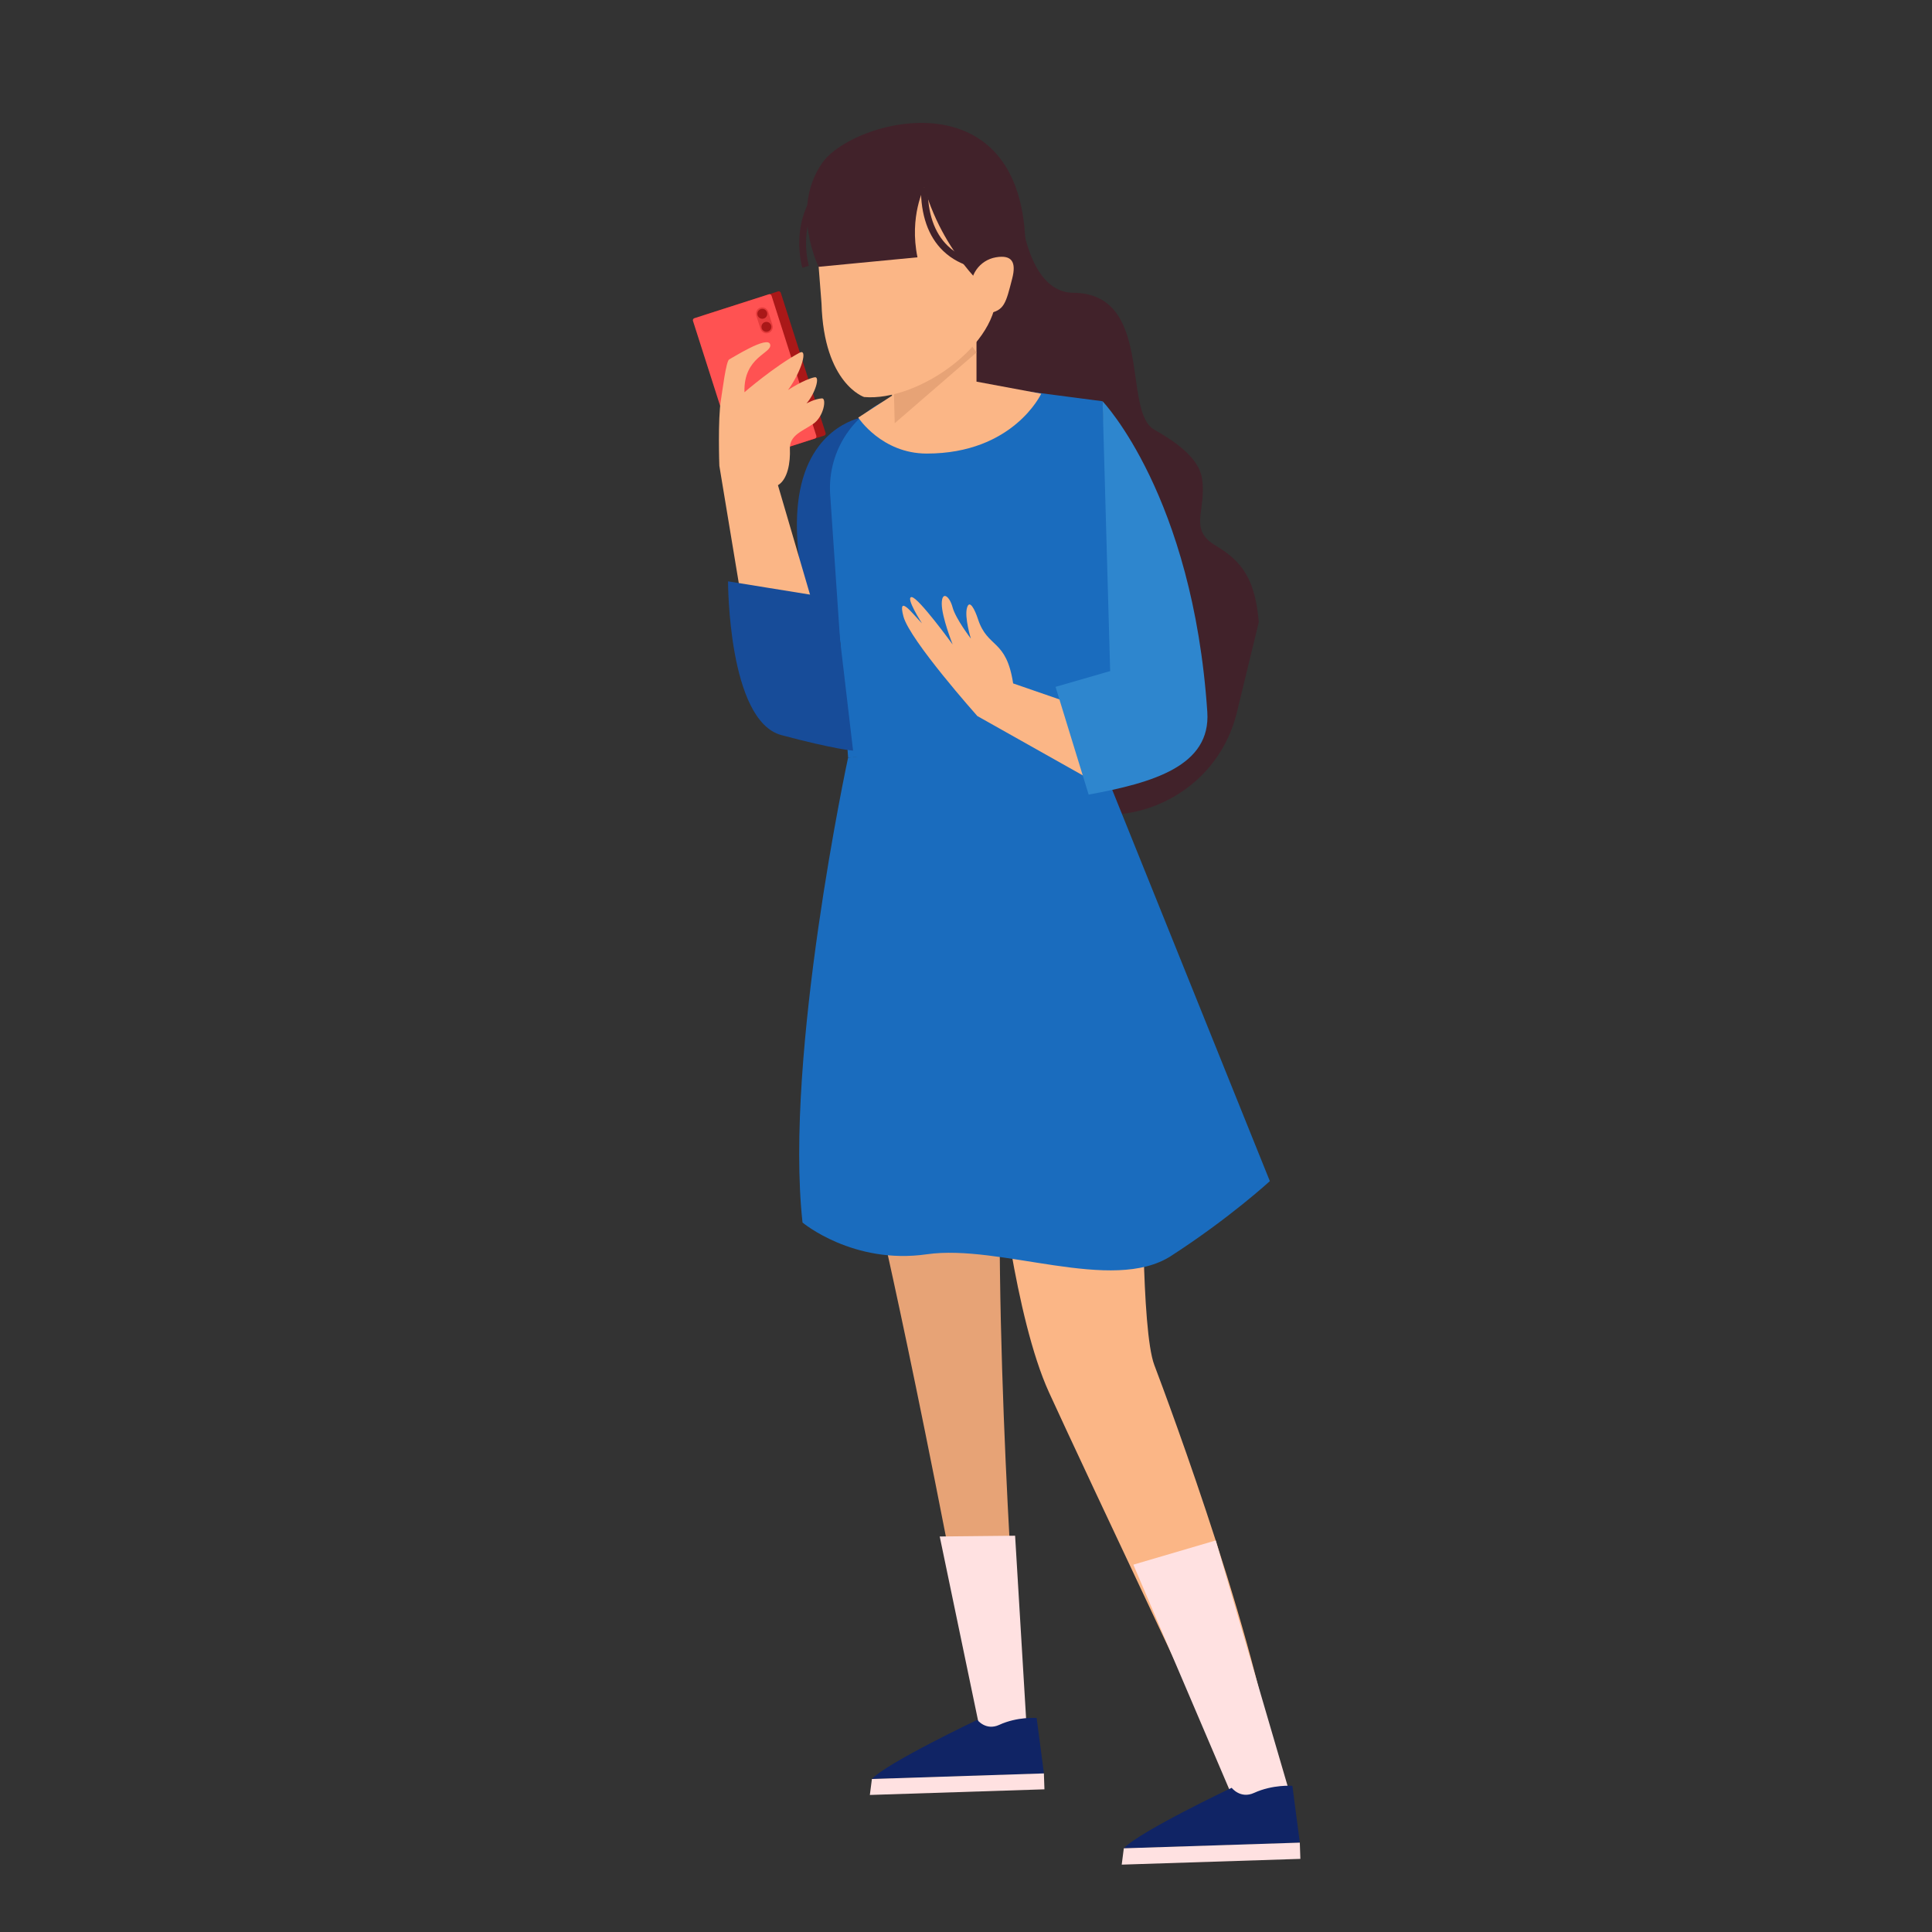 <?xml version="1.0" encoding="utf-8"?>
<!-- Generator: Adobe Illustrator 16.0.0, SVG Export Plug-In . SVG Version: 6.00 Build 0)  -->
<!DOCTYPE svg PUBLIC "-//W3C//DTD SVG 1.1//EN" "http://www.w3.org/Graphics/SVG/1.1/DTD/svg11.dtd">
<svg version="1.1" id="Layer_1" xmlns="http://www.w3.org/2000/svg" xmlns:xlink="http://www.w3.org/1999/xlink" x="0px" y="0px"
	 width="60px" height="60px" viewBox="0 0 60 60" enable-background="new 0 0 60 60" xml:space="preserve">
<rect x="0" y="0" width="60" height="60" fill="#333333" stroke="none"/>
<g>
	<g>
		<g>
			<path opacity="0.35" fill="#FFFFFF" d="M92.613,3.791L78.152,3.768c-0.369,0-0.668-0.231-0.668-0.515l0.014-8.644l0.001-0.973
				c0.001-0.284,0.3-0.513,0.669-0.513l14.461,0.022c0.369,0,0.668,0.231,0.668,0.515l-0.015,9.617
				C93.281,3.562,92.982,3.791,92.613,3.791z"/>
			<path fill="#FFFFFF" d="M78.639-5.491L78.639-5.491c-0.176,0-0.316-0.143-0.316-0.318c0-0.175,0.143-0.317,0.316-0.317l0,0
				c0.085,0,0.164,0.033,0.225,0.093c0.06,0.06,0.092,0.14,0.092,0.225c0,0.085-0.033,0.165-0.093,0.225
				C78.803-5.524,78.723-5.491,78.639-5.491z M78.639-5.988c-0.1,0-0.18,0.081-0.18,0.18s0.08,0.18,0.18,0.18l0,0
				c0.048,0,0.093-0.019,0.127-0.053c0.033-0.034,0.053-0.079,0.053-0.127l0,0c0-0.048-0.019-0.093-0.053-0.127
				C78.732-5.97,78.688-5.988,78.639-5.988L78.639-5.988z"/>
			<path fill="#FFFFFF" d="M79.57-5.49L79.57-5.49c-0.085,0-0.164-0.033-0.225-0.093c-0.06-0.06-0.092-0.14-0.092-0.225
				c0-0.175,0.143-0.317,0.316-0.317l0,0c0.085,0,0.164,0.033,0.225,0.093c0.06,0.06,0.092,0.14,0.092,0.225
				c0,0.085-0.033,0.165-0.093,0.225C79.734-5.522,79.654-5.49,79.57-5.49z M79.57-5.987c-0.1,0-0.18,0.081-0.18,0.18
				c0,0.048,0.019,0.093,0.053,0.127c0.033,0.034,0.078,0.053,0.127,0.053l0,0c0.048,0,0.094-0.019,0.127-0.053
				c0.034-0.034,0.053-0.079,0.053-0.127l0,0c0-0.048-0.019-0.093-0.053-0.127C79.664-5.968,79.619-5.987,79.57-5.987L79.57-5.987z"
				/>
			<path fill="#FFFFFF" d="M80.484-5.488L80.484-5.488c-0.175,0-0.316-0.143-0.316-0.318c0-0.175,0.143-0.317,0.316-0.317l0,0
				c0.176,0,0.317,0.143,0.316,0.318l0,0C80.801-5.63,80.659-5.488,80.484-5.488z M80.484-5.986c-0.099,0-0.18,0.081-0.18,0.18
				c0,0.099,0.08,0.18,0.18,0.18l0,0c0.1,0,0.18-0.081,0.18-0.18C80.664-5.905,80.584-5.985,80.484-5.986L80.484-5.986z"/>
			<path opacity="0.69" fill="#FFFFFF" d="M91.158-2.171L91.158-2.171l-6.334-0.01c-0.039,0-0.068-0.031-0.068-0.069
				s0.03-0.068,0.068-0.068l0,0l6.334,0.01c0.037,0,0.068,0.031,0.068,0.069C91.227-2.202,91.195-2.171,91.158-2.171z"/>
			<path opacity="0.69" fill="#FFFFFF" d="M87.986,0.612L87.986,0.612l-3.167-0.005c-0.038,0-0.069-0.031-0.069-0.069
				c0-0.038,0.031-0.068,0.069-0.068l0,0l3.167,0.005c0.038,0,0.068,0.031,0.068,0.069C88.055,0.582,88.023,0.612,87.986,0.612z"/>
			<path opacity="0.69" fill="#FFFFFF" d="M86.662-1.341L86.662-1.341l-1.841-0.004c-0.038,0-0.068-0.031-0.068-0.069
				c0-0.038,0.03-0.068,0.069-0.068l0,0l1.84,0.003c0.038,0,0.068,0.031,0.068,0.069C86.73-1.372,86.7-1.341,86.662-1.341z"/>
			<path opacity="0.69" fill="#FFFFFF" d="M88.402-0.352L88.402-0.352l-3.581-0.003c-0.038,0-0.068-0.031-0.068-0.069
				s0.03-0.069,0.069-0.069l0,0l3.58,0.004c0.037,0,0.068,0.031,0.068,0.069S88.439-0.352,88.402-0.352z"/>
		</g>
		<path fill="#FFFFFF" d="M81.506-0.944v-2.421c-1.335,0-2.418,1.084-2.418,2.421c0,1.337,1.083,2.421,2.418,2.421
			c1.336,0,2.418-1.084,2.418-2.421H81.506z"/>
		<path fill="#1A6CBE" d="M81.506-0.944v-2.421c-1.335,0-2.418,1.084-2.418,2.421C79.088-0.878,81.506-0.944,81.506-0.944z"/>
		<path fill="#102465" d="M83.838-1.211c0-0.58-0.237-1.104-0.621-1.479c-0.372-0.365-0.882-0.59-1.444-0.59v2.069H83.838z"/>
		<path fill="#FFFFFF" d="M83.217-2.69c-0.372-0.365-0.882-0.59-1.444-0.59v2.069"/>
		<path fill="#1A6CBE" d="M83.217-2.69c-0.372-0.365-0.882-0.59-1.444-0.59v2.069"/>
	</g>
	<g>
		<path opacity="0.1" fill="#1C1918" d="M78.512,52.258c0,0-0.352,1.551,7.993,1.893c2.732,0.112,18.101-0.33,17.327-0.871
			s-3.502-1.042-3.502-1.042L78.512,52.258z"/>
		<path fill="#FF5252" d="M80.25,22.462c0,0-2.513-2.812-2.604-2.812s-0.148,0.159-0.148,0.159l2.627,2.824L80.25,22.462z"/>
		<path fill="#06497F" d="M89.645,17.035c0,0,0.831,0.569,0.99,0.983s1.076,1.886,1.076,2.281c0,0.395,0.113,0.918,0.099,1.139
			s-0.007,1.556-0.121,1.738c0.015,0.486,0.015,0.888,0.015,1.131c0,0.243,0.031,1.73,0.061,2.437
			c0.031,0.706,0.076,1.814,0.183,2.088c0.106,0.272,0.102,1.403,0.147,1.532c0.045,0.129,0.25,0.288,0.182,0.395
			s-0.334,0.304-0.455,0.312c-0.121,0.129-0.011,1.261-0.299,1.359c-0.287,0.099-0.424,0.189-1.221,0.182
			c-0.795-0.007-2.683,0.267-3.63,0.068c-0.947-0.197-0.593-0.648-0.623-0.74c-0.03-0.091-0.651-0.144-0.826-0.759
			s0.315-2.152,0.347-2.608c0.029-0.455-0.248-5.213-0.196-5.525c0.428-2.569,1.653-3.601,1.751-3.776
			c0.099-0.174,0.685-1.484,1.178-1.811C88.793,17.133,89.645,17.035,89.645,17.035z"/>
		<path fill="#F0BEB9" d="M89.125,13.202c0,0,0.108,1.222,0.199,1.374c0.09,0.152,0.389,1.544,0.494,1.771s0.524,1.173,0.524,1.173
			s-1.257,0.897-1.951,0.92c-0.694,0.023-1.185,0.18-1.185,0.18s0.342-0.702,0.429-0.963c0.087-0.262,0.12-0.571,0.1-0.625
			s-0.241-0.015-0.241-0.015s-1.477-2.522-0.84-3.474C87.292,12.591,89.125,13.202,89.125,13.202z"/>
		<path fill="#FFE1E1" d="M97.215,47.137l0.875,1.406c0,0-0.422,1.349-0.959,1.539c-0.539,0.189,0.369-0.02-0.533,0.152
			c-0.029,0.006-1.021-1.731-1.021-1.731L97.215,47.137z"/>
		<path fill="#176396" d="M97.986,48.242c0,0,0.973,0.975,0.994,1.035c0.02,0.061,0.174,0,0.174,0l0.316,0.315l-1.256,1.204
			l-0.275-0.155c0,0-0.899,1.438-1.215,1.58s-1.154,0.612-2.523,0.363c-0.195-0.047-0.162-0.229-0.121-0.249
			c-0.088-0.256,0.02-0.585,0.55-0.604c0.53-0.021,0.839-0.102,0.873-0.155c0.033-0.054,0.081-0.369,0.255-0.363
			c-0.201-0.269-0.066-1.378-0.066-1.445s0.201-0.672,0.201-0.672s0.604,0.383,0.799,0.383c0.194,0,0.939-0.35,1.113-0.746
			C97.98,48.336,97.986,48.242,97.986,48.242z"/>
		<path fill="#176396" d="M84.237,51.749c0,0,0.188,0.891,0.159,1.026c0.063,0.126,0.116,0.484,0.063,0.557
			c-0.053,0.072-1.953,0.116-1.953,0.116v-0.175c0,0-0.933,0.247-1.503,0.214c-0.571-0.034-2.8-0.896-2.819-0.935
			c-0.019-0.039,0.049-0.199,0.111-0.17c0.044-0.146,0.029-0.373,0.416-0.368s1.074,0.02,1.286-0.033
			c0.213-0.054,0.406-0.165,0.552-0.209c0.145-0.043,0.98-0.688,1.082-0.73c0.102-0.044,0.837,0.314,1.373,0.445
			c0.537,0.131,1.195,0.053,1.195,0.053L84.237,51.749z"/>
		<path fill="#102465" d="M90.236,31.557c0,0,0.729,2.664,0.648,2.983c-0.079,0.318-0.045,0.33,0.006,0.467s0.143,0.216,0.143,0.455
			s-0.046,0.239,0.022,0.479s0.284,0.58,0.341,0.944c0.057,0.365,0.034,0.969,0.068,1.196s0.057,0.262,0.045,0.648
			c-0.011,0.388-0.045,0.559,0.023,0.729c0.068,0.171,0.182,0.251,0.238,0.399c0.057,0.147,0.171,0.614,0.171,0.614
			s0.011,0.217,0.046,0.364c0.033,0.148-0.308-0.045,0.079,0.205c0.387,0.251,5.821,6.251,5.821,6.251s-1.148,1.139-1.398,1.446
			s-0.955,0.547-0.955,0.547s-0.943-0.854-1.137-1.207c-0.193-0.354-2.172-2.995-2.627-3.325s-2.819-2.209-3.035-2.732
			c-0.217-0.523-2.012-6.217-2.012-6.217v-4.372L90.236,31.557z"/>
		<path fill="#FFE1E1" d="M82.205,23.427c0,0-0.308-0.268-0.41-0.416c-0.102-0.148-0.272-0.558-0.455-0.672
			c-0.182-0.114-0.557-0.456-0.631-0.512c-0.073-0.057-0.517-0.365-0.517-0.365s-0.381,0.014-0.449,0.014
			c-0.11-0.048-0.339-0.094-0.31,0.012c0.028,0.105,0.15,0.418,0.56,0.353c0.185,0.208,0.31,0.265,0.256,0.282
			s-0.577-0.213-0.653-0.219c-0.162-0.165-0.5-0.347-0.5-0.347s0.025-0.16-0.068-0.168c-0.094-0.009-0.526,0.068-0.354,0.355
			c0.174,0.288,0.205,0.25,0.205,0.25s-0.127-0.028-0.116,0.194s-0.003,0.31,0.065,0.375s0.461,0.319,0.461,0.319
			s-0.078,0.45-0.041,0.51c0.037,0.06,0.186,0.085,0.186,0.085s-0.143,0.271,0.133,0.416c0.276,0.145,0.976,0.313,1.535,0.358
			c0.461,0.242,0.967,0.641,0.967,0.641s0.315-0.085,0.497-0.413C82.748,24.152,82.762,24.024,82.205,23.427z"/>
		<path fill="#C3FFFF" d="M82.807,23.683c-0.021-0.046-0.688-0.438-0.688-0.438s-0.653,1.309-0.648,1.474
			c0.006,0.166,0,0.638,0,0.638l0.949,0.273L82.807,23.683z"/>
		<path fill="#043370" d="M91.771,31.078c0,0,0.023,2.209-0.625,3.018s-1.964,2.391-2.073,2.688
			c-0.109,0.296-1.759,3.541-1.815,3.894c-0.057,0.354,0.273,0.193-0.09,0.763c-0.364,0.569-0.752,0.524-0.695,1.07
			c0.059,0.547-0.135,2.072-0.42,2.915c-0.283,0.843-1.185,3.826-1.223,4.076c-0.039,0.251,0.038,0.523,0,0.569
			c-0.039,0.046-0.555,1.78-0.555,1.78s-0.77,0.025-1.088,0c-0.318-0.026-1.528-0.721-1.528-0.721s0.051-1.879,0.323-2.209
			c0.273-0.331,0.205-0.513,0.16-1.207c-0.046-0.695,0.591-2.973,0.807-3.655c0.217-0.684,0.057-1.275,0.08-1.594
			c0.022-0.319,0.932-4.009,1.012-4.657c0.079-0.649,1.592-4.372,1.592-4.372s-0.16-1.993-0.114-2.209
			c0.046-0.217,5.549-0.581,6.253-0.194"/>
		<path fill="#FFE1E1" d="M85.621,11.75c-0.209,0.164-1.115,0.706-1.197,1.622c-0.08,0.915,0.084,1.517,0.552,2.123
			s0.163,1.065,0.224,1.153c0.06,0.088,0.396,0.179,0.578,0.129c0.328,0.297,0.807,0.708,0.858,0.762s0.295,0.087,0.423,0.041
			c0.127-0.046,0.494-0.455,0.552-0.544c0.057-0.088,0.777-0.995,0.751-1.235c-0.026-0.24-0.652-1.249-0.652-1.249
			s2.038,0.15,1.354-1.517C88.379,11.366,86.485,11.067,85.621,11.75z"/>
		<path fill="#176396" d="M89.635,18.895c0,0,0.758,0.307,0.971,0.523c0.211,0.217,0.666,1.093,0.711,1.367
			c0.047,0.273,0.012,0.694-0.067,0.945s-2.001,3.542-2.364,3.985c-0.365,0.444-1.695,2.106-2.15,2.016
			c-0.453-0.091-1.522-0.353-1.852-0.58c-0.33-0.229-1.934-1.048-2.234-1.048c-0.302,0-1.109-0.661-0.824-1.35
			c0.283-0.688,0.533-1.395,0.92-1.338c0.387,0.057,0.273,0.262,0.626,0.433c0.353,0.17,0.637,0.148,0.772,0.296
			c0.137,0.148,0.318,0.091,0.592,0.262s0.284,0.182,0.592,0.296c0.307,0.114,0.642,0.102,0.75,0.131
			c0.012-0.199-0.006-0.233,0.153-0.37s0.136-0.353,0.302-0.546c0.164-0.194,0.42-0.957,0.59-1.202
			c0.172-0.245,0.068-1.395,0.223-1.805C87.497,20.5,87.719,18.713,89.635,18.895z"/>
		<path fill="#C3FFFF" d="M90.192,16.891c0,0,0.351,0.285,0.34,0.61s0.21,0.348,0.147,0.417c-0.063,0.069-1.123,0.123-1.289,0.328
			c-0.164,0.205-2.414,1.366-2.591,1.467c-0.005-0.27,0.192-0.237,0.202-0.555c0.01-0.318-0.148-0.672-0.096-0.772
			c0.054-0.1,0.779-0.181,1.139-0.382c0.361-0.201,1.078-0.843,1.395-0.95C89.754,16.948,90.192,16.891,90.192,16.891z"/>
		<path fill="#120236" d="M89.525,15.271c0,0-1.264-0.148-1.68-0.727c-0.416-0.578-0.305-0.68-0.379-0.68
			c-0.528,0-0.198,0.897-0.42,0.752c-0.24-0.158-0.417-0.681-0.448-0.79s-0.582,0.042-0.743-0.417c0,0-0.357,1.15-1.067,1.313
			c-0.603,0.139-1.475,0.316-1.345-0.85s1.782-3.581,4.143-3.041c1.912-0.85,1.93,3.405,1.94,3.582
			C89.537,14.591,89.545,14.79,89.525,15.271z"/>
		<path fill="#FFE1E1" d="M87.136,14.384c-0.003-0.844,0.644-0.651,0.808-0.312c0.163,0.34,0.188,0.909-0.012,1.042
			c-0.201,0.133-0.41-0.078-0.422-0.081L87.136,14.384z"/>
	</g>
</g>
<g>
	<g>
		<g>
			<path fill="#E7A376" d="M31.741,53.68c0,0-0.778-9.432-0.69-17.056h-4.019c0,0,1.276,5.16,3.486,17.117L31.741,53.68z"/>
		</g>
	</g>
	<path fill="#FFE1E1" d="M30.417,53.638l-1.233-5.921l2.341-0.024l0.388,6.455C31.912,54.147,30.167,56.619,30.417,53.638z"/>
	<g>
		<g>
			<path fill="#FBB686" d="M38.744,56.366c0,0-5.101-10.787-6.168-13.128c-1.067-2.342-1.559-7.043-1.559-7.043h4.477
				c0,0-0.06,5.104,0.354,6.196c0.414,1.093,3.45,9.203,3.88,13.369L38.744,56.366z"/>
		</g>
	</g>
	<path fill="#FFE1E1" d="M38.23,55.697l-3.033-7.105l2.559-0.752l2.349,8.025C40.104,55.865,39.611,58.011,38.23,55.697z"/>
	<g>
		<g>
			<path fill="#41222A" d="M31.685,6.512c0,0,0.198,2.569,1.64,2.58c2.522,0.02,1.512,3.686,2.524,4.254
				c0.87,0.489,1.401,0.973,1.482,1.522c0.146,0.998-0.436,1.565,0.422,2.076c0.858,0.511,1.226,1.079,1.34,2.376l-0.679,2.798
				c-0.676,2.791-3.9,4.076-6.307,2.516l-3.884-3.466l1.908-12.212L31.685,6.512z"/>
		</g>
	</g>
	<g>
		<g>
			<path fill="#1A6CBE" d="M26.338,23.53c0,0-1.987,9.227-1.415,14.437c0,0,1.568,1.314,3.858,0.986
				c2.29-0.329,5.758,1.23,7.585,0.053c1.827-1.18,3.07-2.325,3.07-2.325l-5.647-14.019L26.338,23.53z"/>
		</g>
	</g>
	<path fill="#174C99" d="M26.835,12.948c0,0-1.577,0.206-1.987,2.266c-0.412,2.059,0.583,4.667,0.583,4.667s1.097,0.172,1.199,0
		C26.732,19.709,26.835,12.948,26.835,12.948z"/>
	<g>
		<g>
			<path fill="#1A6CBE" d="M29.423,11.832l4.818,0.629l0.511,10.44l-8.414,0.629l-0.556-8.166c-0.096-1.402,0.792-2.684,2.138-3.085
				L29.423,11.832z"/>
		</g>
	</g>
	<g>
		<g>
			<g>
				<path fill="#FBB686" d="M30.326,11.852l2.01,0.375c0,0-0.862,1.859-3.555,1.859c-1.401,0-2.127-1.117-2.127-1.117l1.038-0.674
					L30.326,11.852z"/>
			</g>
		</g>
		<g>
			<rect x="27.701" y="9.853" fill="#FBB686" width="2.625" height="3.948"/>
		</g>
		<g>
			<polygon fill="#E7A376" points="27.701,9.853 29.553,9.853 30.326,10.947 27.786,13.144 			"/>
		</g>
		<g>
			<g>
				<g>
					<g>
						<g>
							<g>
								<path fill="#FBB686" d="M26.835,12.33c0,0-1.251-0.412-1.322-2.903l-0.089-1.142c-0.131-1.679,1.274-3.075,2.951-2.929l0,0
									c1.324,0.116,2.372,1.174,2.476,2.502L30.94,9C31.071,10.68,28.511,12.477,26.835,12.33z"/>
							</g>
						</g>
					</g>
				</g>
			</g>
		</g>
		<g>
			<g>
				<g>
					<g>
						<g>
							<path fill="#41222A" d="M30.981,9.284c0,0-1.612-1.171-2.277-3.465c0,0-0.474,0.901-0.211,2.172l-3.07,0.295
								c0,0-0.887-1.79,0.11-3.223c0.996-1.433,6.888-2.96,6.271,3.655L30.981,9.284z"/>
						</g>
					</g>
					<g>
						<g>
							<path fill="#41222A" d="M24.918,8.316l0.202-0.063c-0.004-0.014-0.428-1.44,0.622-2.456l-0.146-0.153
								C24.45,6.753,24.913,8.301,24.918,8.316z"/>
						</g>
					</g>
					<g>
						<g>
							<path fill="#41222A" d="M30.745,8.371c0.019,0,0.029,0,0.032,0L30.77,8.159c-0.009,0.001-0.773,0.023-1.338-0.525
								c-0.417-0.405-0.626-1.015-0.621-1.815l-0.212,0c-0.004,0.861,0.227,1.524,0.688,1.97
								C29.856,8.338,30.583,8.371,30.745,8.371z"/>
						</g>
					</g>
					<g>
						<path fill="#FBB686" d="M30.166,9.069c0.086,0.508,0.011,0.751,0.518,0.664c0.508-0.087,0.552-0.31,0.751-1.083
							c0.129-0.5,0.001-0.746-0.507-0.659C30.421,8.078,30.08,8.561,30.166,9.069z"/>
					</g>
				</g>
			</g>
		</g>
	</g>
	<g>
		<g>
			<g>
				<path fill="#FBB686" d="M34.233,24.421l-3.881-2.184c0,0-2.096-2.352-2.295-3.092c-0.197-0.74,0.313-0.049,0.576,0.214
					c0,0-0.527-0.816-0.322-0.816c0.207,0,1.275,1.473,1.275,1.473s-0.339-0.851-0.339-1.265s0.24-0.247,0.336,0.109
					c0.095,0.356,0.568,0.972,0.568,0.972s-0.201-0.651-0.122-0.948c0.079-0.297,0.25,0.058,0.343,0.343
					c0.302,0.921,0.877,0.6,1.092,1.997l4.034,1.393L34.233,24.421z"/>
			</g>
		</g>
	</g>
	<g>
		<g>
			<path fill="#2E86CE" d="M34.241,12.461c0,0,2.804,2.93,3.253,9.651c0.111,1.675-1.68,2.197-3.685,2.565l-1.028-3.346l1.696-0.49
				L34.241,12.461z"/>
		</g>
	</g>
	<g>
		<g>
			<g>
				<g>
					<path fill="#AA1818" d="M21.851,9.79l2.313-0.741c0.035-0.011,0.073,0.008,0.084,0.043l1.391,4.352
						c0.011,0.036-0.008,0.074-0.043,0.084l-2.314,0.741c-0.035,0.012-0.073-0.008-0.084-0.043l-1.39-4.352
						C21.795,9.839,21.815,9.801,21.851,9.79z"/>
				</g>
				<g>
					<g>
						<path fill="#FF5252" d="M21.564,9.882l2.313-0.742c0.035-0.011,0.073,0.008,0.084,0.044l1.391,4.351
							c0.011,0.035-0.008,0.073-0.043,0.084l-2.313,0.742c-0.035,0.011-0.073-0.008-0.084-0.044l-1.391-4.351
							C21.509,9.931,21.528,9.893,21.564,9.882z"/>
					</g>
				</g>
				<g>
					<g>
						<path fill="#E53C3C" d="M23.864,10.342L23.864,10.342c0.103-0.033,0.16-0.144,0.127-0.247l-0.132-0.414
							c-0.033-0.103-0.144-0.16-0.246-0.127l0,0c-0.103,0.033-0.16,0.144-0.127,0.247l0.133,0.414
							C23.65,10.318,23.761,10.375,23.864,10.342z"/>
					</g>
				</g>
				<g>
					<g>
						<circle fill="#AA1818" cx="23.674" cy="9.746" r="0.154"/>
					</g>
					<g>
						<circle fill="#AA1818" cx="23.802" cy="10.15" r="0.154"/>
					</g>
				</g>
			</g>
			<g>
				<g>
					<path fill="#FBB686" d="M22.39,12.415c0.042-0.248,0.156-1.206,0.257-1.254c0.102-0.048,1.194-0.749,1.27-0.466
						c0.076,0.283-0.832,0.37-0.797,1.486c0,0,0.933-0.809,1.714-1.228c0.256-0.137,0.074,0.552-0.361,1.16
						c0,0,0.489-0.326,0.824-0.396c0.189-0.04,0.007,0.525-0.252,0.813c0,0,0.264-0.147,0.484-0.158
						c0.146-0.007,0.058,0.57-0.28,0.796c-0.337,0.225-0.735,0.353-0.718,0.772c0.017,0.419-0.064,0.943-0.371,1.129l1.288,4.394
						l-2.165,0.694l-0.943-5.691C22.339,14.466,22.289,13.013,22.39,12.415z"/>
				</g>
			</g>
		</g>
		<g>
			<g>
				<path fill="#174C99" d="M25.939,18.593l-3.329-0.539c0,0-0.004,4.332,1.659,4.776c1.662,0.444,2.224,0.482,2.224,0.482
					L25.939,18.593z"/>
			</g>
		</g>
	</g>
	<g>
		<g>
			<g>
				<g>
					<g>
						<path fill="#102465" d="M30.351,53.412c0,0-2.796,1.326-3.272,1.836l5.341-0.173l-0.226-1.722c0,0-0.597-0.047-1.164,0.215
							C30.614,53.758,30.351,53.412,30.351,53.412z"/>
					</g>
				</g>
			</g>
		</g>
		<g>
			<g>
				<polygon fill="#FFE1E1" points="32.419,55.075 27.078,55.248 27.014,55.744 32.436,55.569 				"/>
			</g>
		</g>
	</g>
	<g>
		<g>
			<g>
				<g>
					<g>
						<path fill="#102465" d="M38.251,55.522c0,0-2.861,1.356-3.35,1.879l5.466-0.177l-0.231-1.764c0,0-0.609-0.047-1.19,0.22
							C38.521,55.875,38.251,55.522,38.251,55.522z"/>
					</g>
				</g>
			</g>
		</g>
		<g>
			<g>
				<polygon fill="#FFE1E1" points="40.367,57.225 34.901,57.401 34.836,57.908 40.384,57.729 				"/>
			</g>
		</g>
	</g>
</g>
</svg>

